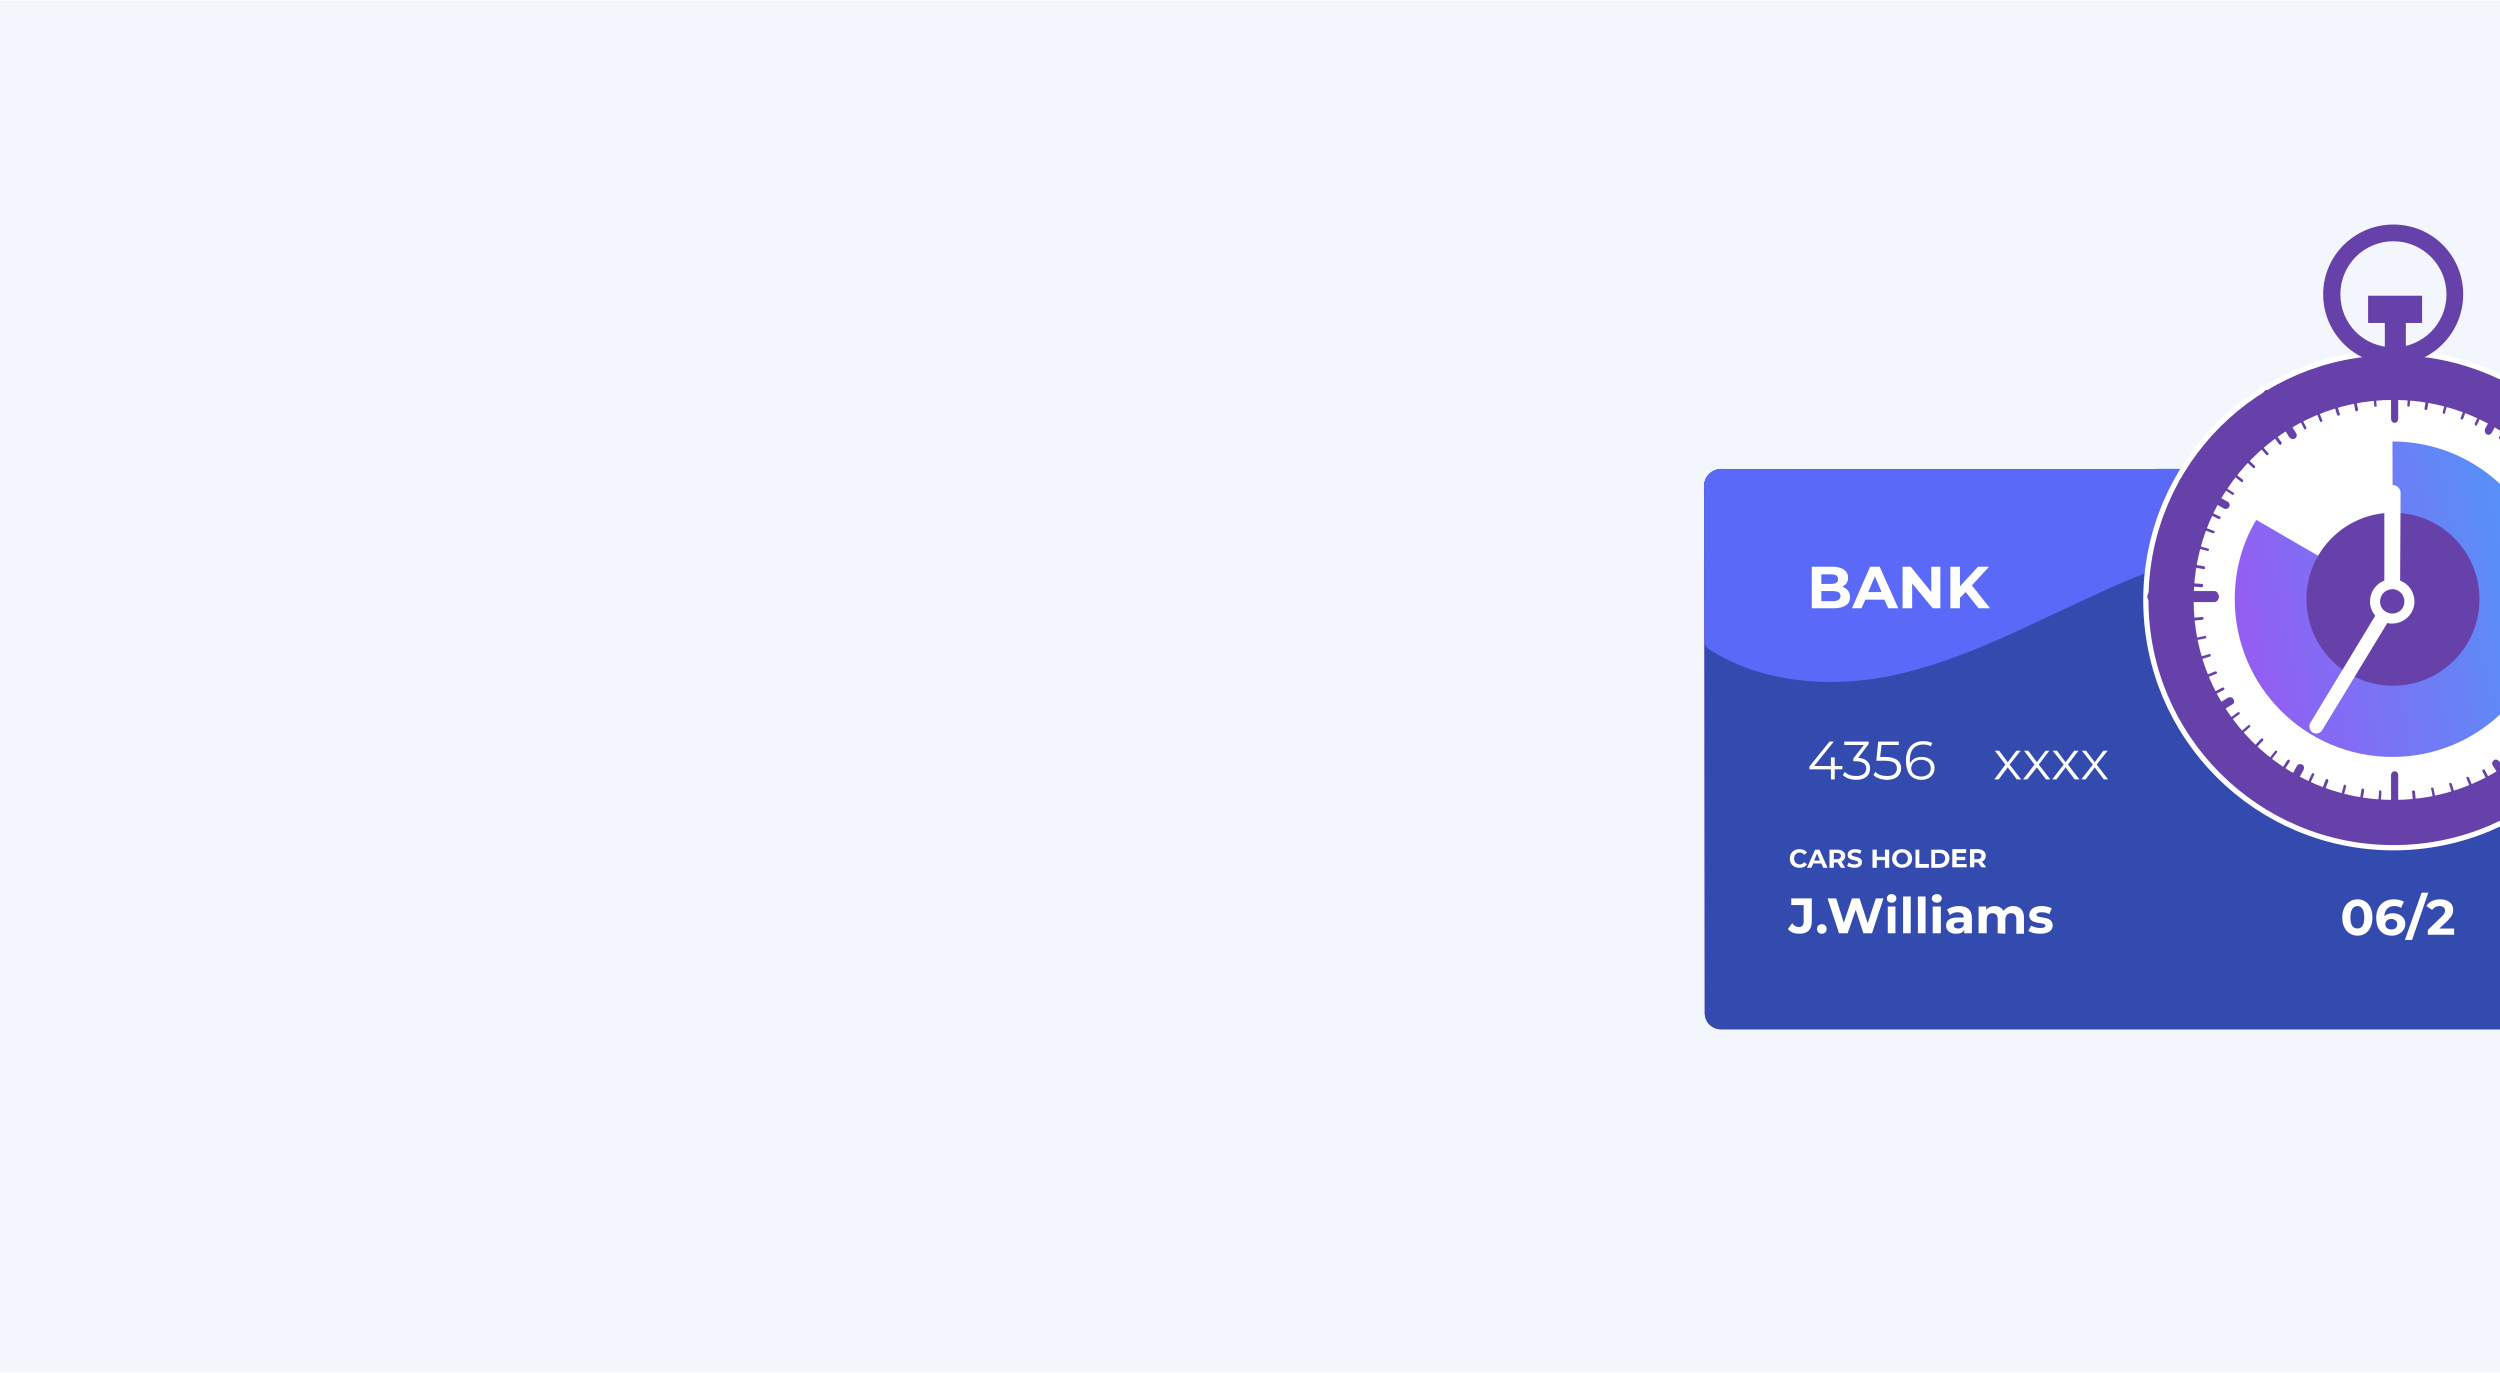 <?xml version="1.0" encoding="UTF-8"?>
<!DOCTYPE svg PUBLIC "-//W3C//DTD SVG 1.1//EN" "http://www.w3.org/Graphics/SVG/1.1/DTD/svg11.dtd">
<!-- Creator: CorelDRAW 2020 (64-Bit) -->
<svg xmlns="http://www.w3.org/2000/svg" xml:space="preserve" width="375px" height="206px" version="1.1" style="shape-rendering:geometricPrecision; text-rendering:geometricPrecision; image-rendering:optimizeQuality; fill-rule:evenodd; clip-rule:evenodd"
viewBox="0 0 52.31 28.7"
 xmlns:xlink="http://www.w3.org/1999/xlink"
 xmlns:xodm="http://www.corel.com/coreldraw/odm/2003">
 <defs>
  <style type="text/css">
   <![CDATA[
    .str0 {stroke:white;stroke-width:0.11;stroke-miterlimit:22.926}
    .fil9 {fill:none}
    .fil0 {fill:#F4F6FE}
    .fil7 {fill:#FEFEFE;fill-rule:nonzero}
    .fil3 {fill:#5A69F7;fill-rule:nonzero}
    .fil5 {fill:#6641A9;fill-rule:nonzero}
    .fil1 {fill:#925EF2;fill-rule:nonzero}
    .fil6 {fill:#F9F9F9;fill-rule:nonzero}
    .fil4 {fill:white;fill-rule:nonzero}
    .fil2 {fill:#334BAE;fill-rule:nonzero}
    .fil8 {fill:url(#id1);fill-rule:nonzero}
   ]]>
  </style>
   <clipPath id="id0">
    <path d="M0 0l52.31 0 0 28.7 -52.31 0 0 -28.7z"/>
   </clipPath>
  <linearGradient id="id1" gradientUnits="userSpaceOnUse" x1="61.22" y1="11.73" x2="47.44" y2="14.79">
   <stop offset="0" style="stop-opacity:1; stop-color:#00D9FF"/>
   <stop offset="1" style="stop-opacity:1; stop-color:#925FF2"/>
  </linearGradient>
 </defs>
 <g id="Слой_x0020_1">
  <polygon class="fil0" points="0,0 52.31,0 52.31,28.7 0,28.7 "/>
  <g style="clip-path:url(#id0)">
   <g id="_2656926641792">
    <g>
     <path id="1" class="fil1" d="M53.81 21.52l-17.8 0c-0.19,0 -0.34,-0.15 -0.34,-0.34l-0.01 -11.04c0,-0.19 0.16,-0.34 0.34,-0.34l17.78 0c0.19,0 0.37,0.16 0.37,0.35l0 11.03c0,0.19 -0.15,0.34 -0.34,0.34z"/>
     <path class="fil2" d="M53.81 21.52l-17.8 0c-0.19,0 -0.34,-0.15 -0.34,-0.34l-0.01 -11.04c0,-0.19 0.16,-0.34 0.34,-0.34l17.72 -0.01c0.19,0 0.43,0.23 0.43,0.41l0 10.98c0,0.19 -0.15,0.34 -0.34,0.34z"/>
     <path class="fil3" d="M53.68 9.79l-17.55 0.01c-0.3,-0.05 -0.52,0.15 -0.47,0.47l0.01 3.14c0,0.06 0.03,0.12 0.08,0.15 1.08,0.71 2.54,0.83 3.83,0.56 1.57,-0.33 2.99,-1.13 4.45,-1.78 1.45,-0.66 3.06,-1.19 4.63,-0.92 1.49,0.26 2.76,1.18 4.11,1.87 0.36,0.18 0.74,0.35 1.13,0.48 0.12,0.04 0.25,-0.05 0.25,-0.18l0 -3.33c0.02,-0.32 -0.13,-0.48 -0.47,-0.47z"/>
     <path class="fil4" d="M38.71 12.48c0,0.15 -0.12,0.23 -0.35,0.23l-0.45 0 0 -0.87 0.43 0c0.21,0 0.33,0.09 0.33,0.23 0,0.09 -0.05,0.15 -0.12,0.19 0.1,0.03 0.16,0.11 0.16,0.22zm-0.6 -0.48l0 0 0 0.2 0.2 0c0.1,0 0.15,-0.03 0.15,-0.1 0,-0.07 -0.05,-0.1 -0.15,-0.1l-0.2 0zm0.4 0.45l0 0c0,-0.07 -0.06,-0.1 -0.16,-0.1l-0.24 0 0 0.21 0.24 0c0.1,0 0.16,-0.03 0.16,-0.11z"/>
     <path class="fil4" d="M39.43 12.53l-0.4 0 -0.08 0.18 -0.2 0 0.38 -0.87 0.2 0 0.39 0.87 -0.21 0 -0.08 -0.18zm-0.06 -0.16l0 0 -0.14 -0.33 -0.14 0.33 0.28 0z"/>
     <polygon class="fil4" points="40.6,11.84 40.6,12.71 40.44,12.71 40.01,12.19 40.01,12.71 39.81,12.71 39.81,11.84 39.98,11.84 40.41,12.37 40.41,11.84 "/>
     <polygon class="fil4" points="41.13,12.37 41.01,12.49 41.01,12.71 40.81,12.71 40.81,11.84 41.01,11.84 41.01,12.25 41.39,11.84 41.62,11.84 41.26,12.23 41.64,12.71 41.4,12.71 "/>
     <polygon class="fil4" points="38.55,16.08 38.39,16.08 38.39,16.29 38.31,16.29 38.31,16.08 37.86,16.08 37.86,16.02 38.28,15.5 38.37,15.5 37.96,16.01 38.31,16.01 38.31,15.83 38.39,15.83 38.39,16.01 38.55,16.01 "/>
     <path class="fil4" d="M39.13 16.06c0,0.14 -0.1,0.24 -0.29,0.24 -0.11,0 -0.22,-0.04 -0.28,-0.1l0.04 -0.07c0.05,0.06 0.14,0.09 0.24,0.09 0.13,0 0.21,-0.06 0.21,-0.16 0,-0.09 -0.07,-0.15 -0.22,-0.15l-0.05 0 0 -0.06 0.22 -0.28 -0.41 0 0 -0.07 0.51 0 0 0.05 -0.22 0.29c0.17,0.01 0.25,0.1 0.25,0.22z"/>
     <path class="fil4" d="M39.78 16.06c0,0.13 -0.1,0.24 -0.29,0.24 -0.12,0 -0.23,-0.04 -0.29,-0.1l0.04 -0.07c0.05,0.06 0.14,0.09 0.25,0.09 0.13,0 0.2,-0.06 0.2,-0.16 0,-0.1 -0.06,-0.16 -0.26,-0.16l-0.17 0 0.04 -0.4 0.43 0 0 0.07 -0.36 0 -0.03 0.25 0.1 0c0.24,0 0.34,0.1 0.34,0.24z"/>
     <path class="fil4" d="M40.48 16.05c0,0.15 -0.12,0.25 -0.27,0.25 -0.22,0 -0.33,-0.15 -0.33,-0.4 0,-0.27 0.15,-0.41 0.36,-0.41 0.07,0 0.14,0.01 0.19,0.04l-0.03 0.07c-0.04,-0.03 -0.1,-0.04 -0.16,-0.04 -0.17,0 -0.28,0.11 -0.28,0.33 0,0.02 0,0.04 0.01,0.06 0.04,-0.09 0.13,-0.13 0.24,-0.13 0.16,0 0.27,0.09 0.27,0.23zm-0.08 0.01l0 0c0,-0.11 -0.08,-0.18 -0.2,-0.18 -0.13,0 -0.21,0.08 -0.21,0.18 0,0.09 0.07,0.17 0.21,0.17 0.12,0 0.2,-0.07 0.2,-0.17z"/>
     <polygon class="fil4" points="42.2,16.29 42.01,16.04 41.82,16.29 41.73,16.29 41.96,15.98 41.74,15.69 41.83,15.69 42.01,15.93 42.19,15.69 42.28,15.69 42.05,15.98 42.29,16.29 "/>
     <polygon class="fil4" points="42.81,16.29 42.62,16.04 42.42,16.29 42.33,16.29 42.57,15.98 42.35,15.69 42.44,15.69 42.62,15.93 42.8,15.69 42.88,15.69 42.66,15.98 42.9,16.29 "/>
     <polygon class="fil4" points="43.41,16.29 43.22,16.04 43.03,16.29 42.94,16.29 43.18,15.98 42.95,15.69 43.04,15.69 43.22,15.93 43.4,15.69 43.49,15.69 43.27,15.98 43.51,16.29 "/>
     <polygon class="fil4" points="44.02,16.29 43.83,16.04 43.64,16.29 43.55,16.29 43.79,15.98 43.56,15.69 43.65,15.69 43.83,15.93 44.01,15.69 44.1,15.69 43.87,15.98 44.11,16.29 "/>
     <path class="fil4" d="M37.45 17.95c0,-0.12 0.08,-0.2 0.2,-0.2 0.07,0 0.12,0.02 0.16,0.07l-0.06 0.05c-0.02,-0.03 -0.05,-0.05 -0.09,-0.05 -0.07,0 -0.12,0.05 -0.12,0.13 0,0.07 0.05,0.12 0.12,0.12 0.04,0 0.07,-0.02 0.09,-0.05l0.06 0.05c-0.04,0.05 -0.09,0.07 -0.16,0.07 -0.12,0 -0.2,-0.08 -0.2,-0.19z"/>
     <path class="fil4" d="M38.11 18.05l-0.17 0 -0.04 0.09 -0.09 0 0.17 -0.38 0.09 0 0.17 0.38 -0.09 0 -0.04 -0.09zm-0.03 -0.06l0 0 -0.06 -0.15 -0.06 0.15 0.12 0z"/>
     <path class="fil4" d="M38.52 18.14l-0.07 -0.11 -0.01 0 -0.07 0 0 0.11 -0.09 0 0 -0.38 0.16 0c0.1,0 0.17,0.05 0.17,0.13 0,0.06 -0.03,0.1 -0.08,0.12l0.08 0.13 -0.09 0zm-0.08 -0.31l0 0 -0.07 0 0 0.13 0.07 0c0.05,0 0.08,-0.03 0.08,-0.07 0,-0.04 -0.03,-0.06 -0.08,-0.06z"/>
     <path class="fil4" d="M38.65 18.1l0.03 -0.07c0.03,0.02 0.08,0.04 0.12,0.04 0.06,0 0.08,-0.02 0.08,-0.04 0,-0.07 -0.22,-0.02 -0.22,-0.16 0,-0.07 0.05,-0.12 0.16,-0.12 0.04,0 0.09,0.01 0.13,0.03l-0.03 0.07c-0.03,-0.02 -0.07,-0.03 -0.1,-0.03 -0.06,0 -0.08,0.02 -0.08,0.04 0,0.07 0.22,0.02 0.22,0.16 0,0.07 -0.05,0.12 -0.16,0.12 -0.06,0 -0.12,-0.02 -0.15,-0.04z"/>
     <polygon class="fil4" points="39.53,17.76 39.53,18.14 39.44,18.14 39.44,17.98 39.27,17.98 39.27,18.14 39.18,18.14 39.18,17.76 39.27,17.76 39.27,17.91 39.44,17.91 39.44,17.76 "/>
     <path class="fil4" d="M39.59 17.95c0,-0.12 0.09,-0.2 0.21,-0.2 0.12,0 0.21,0.08 0.21,0.2 0,0.11 -0.09,0.19 -0.21,0.19 -0.12,0 -0.21,-0.08 -0.21,-0.19zm0.33 0l0 0c0,-0.08 -0.05,-0.13 -0.12,-0.13 -0.07,0 -0.12,0.05 -0.12,0.13 0,0.07 0.05,0.12 0.12,0.12 0.07,0 0.12,-0.05 0.12,-0.12z"/>
     <polygon class="fil4" points="40.08,17.76 40.16,17.76 40.16,18.06 40.36,18.06 40.36,18.14 40.08,18.14 "/>
     <path class="fil4" d="M40.41 17.76l0.17 0c0.12,-0.01 0.21,0.07 0.21,0.18 0,0.12 -0.09,0.2 -0.21,0.2l-0.17 0 0 -0.38zm0.16 0.3l0 0c0.08,0 0.13,-0.04 0.13,-0.12 0,-0.07 -0.05,-0.11 -0.13,-0.11l-0.08 0 0 0.23 0.08 0z"/>
     <polygon class="fil4" points="41.15,18.06 41.15,18.13 40.85,18.13 40.85,17.75 41.14,17.75 41.14,17.83 40.94,17.83 40.94,17.91 41.12,17.91 41.12,17.98 40.94,17.98 40.94,18.06 "/>
     <path class="fil4" d="M41.46 18.13l-0.07 -0.1 -0.01 0 -0.07 0 0 0.1 -0.09 0 0 -0.38 0.16 0c0.11,0 0.17,0.06 0.17,0.14 0,0.06 -0.03,0.1 -0.08,0.12l0.09 0.12 -0.1 0zm-0.08 -0.3l0 0 -0.07 0 0 0.13 0.07 0c0.05,0 0.08,-0.03 0.08,-0.07 0,-0.04 -0.03,-0.06 -0.08,-0.06z"/>
     <path class="fil4" d="M49.01 19.18c0,-0.24 0.14,-0.38 0.32,-0.38 0.18,0 0.31,0.14 0.31,0.38 0,0.24 -0.13,0.38 -0.31,0.38 -0.18,0 -0.32,-0.14 -0.32,-0.38zm0.46 0l0 0c0,-0.17 -0.06,-0.24 -0.14,-0.24 -0.09,0 -0.15,0.07 -0.15,0.24 0,0.17 0.06,0.23 0.15,0.23 0.08,0 0.14,-0.06 0.14,-0.23z"/>
     <path class="fil4" d="M50.33 19.31c0,0.15 -0.13,0.25 -0.28,0.25 -0.2,0 -0.33,-0.13 -0.33,-0.37 0,-0.25 0.15,-0.39 0.37,-0.39 0.08,0 0.16,0.02 0.21,0.05l-0.06 0.13c-0.05,-0.03 -0.09,-0.04 -0.14,-0.04 -0.12,0 -0.2,0.07 -0.21,0.21 0.05,-0.04 0.11,-0.06 0.18,-0.06 0.14,0 0.26,0.09 0.26,0.22zm-0.17 0.01l0 0c0,-0.06 -0.05,-0.11 -0.12,-0.11 -0.08,0 -0.13,0.05 -0.13,0.11 0,0.07 0.05,0.11 0.13,0.11 0.07,0 0.12,-0.04 0.12,-0.11z"/>
     <polygon class="fil4" points="50.67,18.66 50.81,18.66 50.47,19.65 50.32,19.65 "/>
     <path class="fil4" d="M51.35 19.41l0 0.13 -0.55 0 0 -0.1 0.28 -0.27c0.07,-0.06 0.08,-0.1 0.08,-0.14 0,-0.05 -0.04,-0.09 -0.12,-0.09 -0.06,0 -0.11,0.03 -0.15,0.08l-0.12 -0.08c0.05,-0.09 0.16,-0.14 0.29,-0.14 0.16,0 0.27,0.08 0.27,0.22 0,0.07 -0.02,0.13 -0.12,0.23l-0.17 0.16 0.31 0z"/>
     <path class="fil4" d="M37.41 19.42l0.09 -0.12c0.04,0.06 0.09,0.08 0.14,0.08 0.07,0 0.1,-0.04 0.1,-0.12l0 -0.34 -0.26 0 0 -0.14 0.43 0 0 0.47c0,0.19 -0.09,0.27 -0.26,0.27 -0.1,0 -0.19,-0.03 -0.24,-0.1z"/>
     <path class="fil4" d="M38.02 19.42c0,-0.06 0.04,-0.1 0.1,-0.1 0.06,0 0.1,0.04 0.1,0.1 0,0.06 -0.04,0.1 -0.1,0.1 -0.06,0 -0.1,-0.04 -0.1,-0.1z"/>
     <polygon class="fil4" points="39.41,18.78 39.17,19.51 38.99,19.51 38.83,19.02 38.66,19.51 38.48,19.51 38.24,18.78 38.42,18.78 38.58,19.29 38.75,18.78 38.91,18.78 39.08,19.3 39.25,18.78 "/>
     <path class="fil4" d="M39.48 18.78c0,-0.05 0.04,-0.09 0.1,-0.09 0.06,0 0.1,0.04 0.1,0.09 0,0.05 -0.04,0.09 -0.1,0.09 -0.06,0 -0.1,-0.04 -0.1,-0.09zm0.02 0.17l0 0 0.16 0 0 0.56 -0.16 0 0 -0.56z"/>
     <polygon class="fil4" points="39.82,18.74 39.98,18.74 39.98,19.51 39.82,19.51 "/>
     <polygon class="fil4" points="40.13,18.74 40.29,18.74 40.29,19.51 40.13,19.51 "/>
     <path class="fil4" d="M40.42 18.78c0,-0.05 0.05,-0.09 0.11,-0.09 0.06,0 0.1,0.04 0.1,0.09 0,0.05 -0.04,0.09 -0.1,0.09 -0.06,0 -0.11,-0.04 -0.11,-0.09zm0.02 0.17l0 0 0.17 0 0 0.56 -0.17 0 0 -0.56z"/>
     <path class="fil4" d="M41.26 19.19l0 0.32 -0.16 0 0 -0.07c-0.03,0.06 -0.09,0.08 -0.17,0.08 -0.13,0 -0.21,-0.07 -0.21,-0.17 0,-0.1 0.07,-0.17 0.24,-0.17l0.13 0c0,-0.07 -0.04,-0.11 -0.13,-0.11 -0.06,0 -0.12,0.02 -0.16,0.06l-0.06 -0.12c0.07,-0.04 0.16,-0.07 0.25,-0.07 0.17,0 0.27,0.08 0.27,0.25zm-0.17 0.15l0 0 0 -0.06 -0.11 0c-0.07,0 -0.1,0.03 -0.1,0.06 0,0.05 0.04,0.07 0.09,0.07 0.06,0 0.1,-0.02 0.12,-0.07z"/>
     <path class="fil4" d="M42.35 19.19l0 0.33 -0.16 0 0 -0.3c0,-0.09 -0.04,-0.13 -0.11,-0.13 -0.07,0 -0.12,0.04 -0.12,0.14l0 0.29 -0.16 -0.01 0 -0.29c0,-0.09 -0.04,-0.13 -0.11,-0.13 -0.07,0 -0.12,0.04 -0.12,0.14l0 0.28 -0.17 0 0 -0.56 0.16 0 0 0.07c0.04,-0.05 0.1,-0.08 0.18,-0.08 0.07,0 0.14,0.03 0.18,0.1 0.05,-0.06 0.12,-0.1 0.2,-0.1 0.14,0 0.23,0.08 0.23,0.25z"/>
     <path class="fil4" d="M42.44 19.46l0.06 -0.11c0.05,0.03 0.13,0.05 0.19,0.05 0.08,0 0.11,-0.02 0.11,-0.05 0,-0.09 -0.34,0 -0.34,-0.22 0,-0.11 0.09,-0.19 0.26,-0.19 0.08,0 0.16,0.02 0.21,0.05l-0.05 0.12c-0.05,-0.03 -0.11,-0.04 -0.16,-0.04 -0.07,0 -0.11,0.02 -0.11,0.05 0,0.1 0.34,0 0.34,0.23 0,0.1 -0.09,0.17 -0.26,0.17 -0.1,0 -0.19,-0.02 -0.25,-0.06z"/>
    </g>
    <g>
     <g>
      <polygon class="fil5" points="53.91,9.07 53.58,8.77 54.15,8.15 54.48,8.45 "/>
      <polygon class="fil5" points="53.7,8.14 54.09,7.72 54.92,8.47 54.53,8.89 "/>
     </g>
     <g>
      <path class="fil5" d="M55.25 12.52c0,2.86 -2.32,5.18 -5.18,5.18 -2.86,0 -5.18,-2.32 -5.18,-5.18 0,-2.86 2.32,-5.18 5.18,-5.18 2.86,0 5.18,2.32 5.18,5.18z"/>
     </g>
     <g>
      <path class="fil6" d="M54.26 12.52c0,2.31 -1.88,4.19 -4.19,4.19 -2.31,0 -4.18,-1.88 -4.18,-4.19 0,-2.31 1.87,-4.18 4.18,-4.18 2.31,0 4.19,1.87 4.19,4.18z"/>
     </g>
     <g>
      <path class="fil5 str0" d="M55.26 12.54c0,2.86 -2.32,5.18 -5.18,5.18 -2.86,0 -5.18,-2.32 -5.18,-5.18 0,-2.87 2.32,-5.18 5.18,-5.18 2.86,0 5.18,2.31 5.18,5.18z"/>
     </g>
     <g>
      <path class="fil7" d="M54.27 12.54c0,2.31 -1.88,4.18 -4.19,4.18 -2.31,0 -4.18,-1.87 -4.18,-4.18 0,-2.32 1.87,-4.19 4.18,-4.19 2.31,0 4.19,1.87 4.19,4.19z"/>
     </g>
     <g>
      <g>
       <path class="fil5" d="M50.11 8.83c-0.05,0 -0.08,-0.04 -0.08,-0.09l0 -1.32c0,-0.05 0.03,-0.09 0.08,-0.09 0.04,0 0.07,0.04 0.07,0.09l0 1.32c0,0.05 -0.03,0.09 -0.07,0.09z"/>
      </g>
      <g>
       <path class="fil5" d="M50.11 17.61c-0.05,0 -0.08,-0.03 -0.08,-0.08l0 -1.33c0,-0.04 0.03,-0.08 0.08,-0.08 0.04,0 0.07,0.04 0.07,0.08l0 1.33c0,0.05 -0.03,0.08 -0.07,0.08z"/>
      </g>
      <g>
       <path class="fil5" d="M55.13 12.58l-1.33 0c-0.04,0 -0.08,-0.07 -0.08,-0.11 0,-0.05 0.04,-0.12 0.08,-0.12l1.33 0c0.04,0 0.08,0.07 0.08,0.12 0,0.04 -0.04,0.11 -0.08,0.11z"/>
      </g>
      <g>
       <path class="fil5" d="M46.34 12.58l-1.32 0c-0.05,0 -0.09,-0.07 -0.09,-0.11 0,-0.05 0.04,-0.12 0.09,-0.12l1.32 0c0.05,0 0.09,0.07 0.09,0.12 0,0.04 -0.04,0.11 -0.09,0.11z"/>
      </g>
     </g>
     <g>
      <g>
       <path class="fil5" d="M47.97 9.17c-0.02,0 -0.05,-0.02 -0.07,-0.04l-0.53 -0.86c-0.03,-0.04 -0.01,-0.09 0.03,-0.12 0.03,-0.02 0.09,-0.01 0.11,0.03l0.53 0.86c0.03,0.04 0.02,0.09 -0.02,0.12 -0.02,0 -0.03,0.01 -0.05,0.01z"/>
      </g>
      <g>
       <path class="fil5" d="M52.76 16.9c-0.03,0 -0.05,-0.01 -0.07,-0.04l-0.53 -0.86c-0.03,-0.04 -0.01,-0.09 0.02,-0.11 0.04,-0.03 0.09,-0.01 0.12,0.03l0.53 0.86c0.03,0.04 0.01,0.09 -0.02,0.11 -0.02,0.01 -0.03,0.01 -0.05,0.01z"/>
      </g>
      <g>
       <path class="fil5" d="M53.54 10.48c-0.03,0 -0.06,-0.02 -0.07,-0.04 -0.03,-0.04 -0.02,-0.09 0.02,-0.12l0.87 -0.53c0.03,-0.02 0.09,-0.01 0.11,0.03 0.02,0.04 0.01,0.09 -0.03,0.11l-0.86 0.54c-0.01,0 -0.03,0.01 -0.04,0.01z"/>
      </g>
      <g>
       <path class="fil5" d="M45.8 15.27c-0.03,0 -0.05,-0.02 -0.07,-0.04 -0.02,-0.04 -0.01,-0.09 0.03,-0.12l0.86 -0.53c0.04,-0.02 0.09,-0.01 0.11,0.03 0.03,0.04 0.02,0.09 -0.02,0.11l-0.86 0.53c-0.02,0.01 -0.03,0.02 -0.05,0.02z"/>
      </g>
     </g>
     <g>
      <g>
       <path class="fil5" d="M46.57 10.63c-0.01,0 -0.03,0 -0.04,-0.01l-0.88 -0.49c-0.04,-0.02 -0.06,-0.07 -0.04,-0.11 0.03,-0.04 0.08,-0.06 0.12,-0.03l0.88 0.49c0.04,0.02 0.06,0.07 0.03,0.11 -0.01,0.03 -0.04,0.04 -0.07,0.04z"/>
      </g>
      <g>
       <path class="fil5" d="M54.51 15.07c-0.01,0 -0.02,0 -0.04,-0.01l-0.88 -0.49c-0.04,-0.03 -0.05,-0.08 -0.03,-0.12 0.02,-0.04 0.07,-0.05 0.11,-0.03l0.89 0.49c0.04,0.03 0.05,0.08 0.03,0.12 -0.02,0.02 -0.05,0.04 -0.08,0.04z"/>
      </g>
      <g>
       <path class="fil5" d="M52.07 9.08c-0.01,0 -0.03,-0.01 -0.04,-0.01 -0.04,-0.03 -0.05,-0.08 -0.03,-0.12l0.49 -0.88c0.03,-0.04 0.08,-0.06 0.12,-0.03 0.04,0.02 0.05,0.07 0.03,0.11l-0.5 0.88c-0.01,0.03 -0.04,0.05 -0.07,0.05z"/>
      </g>
      <g>
       <path class="fil5" d="M47.64 17.02c-0.02,0 -0.03,0 -0.04,-0.01 -0.04,-0.02 -0.06,-0.07 -0.04,-0.11l0.5 -0.89c0.02,-0.04 0.07,-0.05 0.11,-0.03 0.04,0.02 0.05,0.07 0.03,0.11l-0.49 0.89c-0.02,0.02 -0.05,0.04 -0.07,0.04z"/>
      </g>
     </g>
     <g>
      <g>
       <g>
        <path class="fil5" d="M49.31 8.59c-0.01,0 -0.03,-0.01 -0.03,-0.03l-0.2 -0.99c0,-0.01 0.01,-0.03 0.02,-0.03 0.02,-0.01 0.03,0 0.04,0.02l0.2 0.99c0,0.02 -0.01,0.03 -0.03,0.04 0,0 0,0 0,0z"/>
       </g>
       <g>
        <path class="fil5" d="M51.09 17.51c-0.01,0 -0.02,-0.01 -0.03,-0.02l-0.19 -1c-0.01,-0.01 0,-0.03 0.02,-0.03 0.01,0 0.03,0.01 0.03,0.02l0.2 0.99c0,0.02 -0.01,0.03 -0.02,0.04 -0.01,0 -0.01,0 -0.01,0z"/>
       </g>
       <g>
        <path class="fil5" d="M54.06 11.76c-0.01,0 -0.02,-0.01 -0.02,-0.02 -0.01,-0.02 0,-0.03 0.02,-0.04l0.99 -0.2c0.02,0 0.03,0.01 0.04,0.03 0,0.01 -0.01,0.03 -0.03,0.03l-0.99 0.2c0,0 0,0 -0.01,0z"/>
       </g>
       <g>
        <path class="fil5" d="M45.14 13.54c-0.01,0 -0.02,-0.01 -0.02,-0.02 -0.01,-0.02 0,-0.03 0.02,-0.03l0.99 -0.2c0.02,-0.01 0.03,0 0.03,0.02 0.01,0.01 0,0.03 -0.02,0.03l-0.99 0.2c0,0 -0.01,0 -0.01,0z"/>
       </g>
      </g>
      <g>
       <g>
        <path class="fil5" d="M48.93 8.68c-0.01,0 -0.02,-0.01 -0.03,-0.02l-0.29 -0.97c-0.01,-0.01 0,-0.03 0.02,-0.03 0.01,-0.01 0.03,0 0.03,0.02l0.3 0.97c0,0.01 -0.01,0.03 -0.02,0.03 -0.01,0 -0.01,0 -0.01,0z"/>
       </g>
       <g>
        <path class="fil5" d="M51.57 17.39c-0.02,0 -0.03,-0.01 -0.03,-0.02l-0.29 -0.97c-0.01,-0.02 0,-0.03 0.01,-0.04 0.02,0 0.03,0.01 0.04,0.02l0.29 0.97c0.01,0.02 0,0.03 -0.02,0.04 0,0 0,0 0,0z"/>
       </g>
       <g>
        <path class="fil5" d="M53.97 11.38c-0.01,0 -0.02,-0.01 -0.03,-0.02 0,-0.02 0.01,-0.03 0.02,-0.04l0.97 -0.29c0.02,0 0.03,0 0.04,0.02 0,0.01 -0.01,0.03 -0.02,0.03l-0.97 0.3c-0.01,0 -0.01,0 -0.01,0z"/>
       </g>
       <g>
        <path class="fil5" d="M45.26 14.02c-0.01,0 -0.02,-0.01 -0.02,-0.02 -0.01,-0.02 0,-0.03 0.01,-0.04l0.97 -0.29c0.02,-0.01 0.03,0 0.04,0.02 0,0.01 -0.01,0.03 -0.02,0.03l-0.97 0.29c0,0.01 -0.01,0.01 -0.01,0.01z"/>
       </g>
      </g>
      <g>
       <g>
        <path class="fil5" d="M49.7 8.49c-0.01,0 -0.02,0.01 -0.02,-0.01l-0.1 -1c-0.01,-0.01 0.01,-0.02 0.02,-0.02 0.02,0 0.03,0.01 0.03,0.03l0.1 0.99c0,0.01 -0.01,0.01 -0.02,0.01 -0.01,0 -0.01,0 -0.01,0z"/>
       </g>
       <g>
        <path class="fil5" d="M50.6 17.58c-0.02,0 -0.03,-0.01 -0.03,-0.02l-0.1 -1.01c0,-0.02 0.01,-0.03 0.03,-0.03 0.01,0 0.02,0.01 0.03,0.02l0.1 1.01c0,0.02 -0.01,0.03 -0.03,0.03 0,0 0,0 0,0z"/>
       </g>
       <g>
        <path class="fil5" d="M54.12 12.12c-0.01,0 -0.02,0.01 -0.02,-0.01 -0.01,-0.01 0.01,-0.02 0.02,-0.02l1.01 -0.1c0.01,0 0.03,0.02 0.03,0.03 0,0.02 -0.01,0.01 -0.03,0.02l-1 0.08c-0.01,0 -0.01,0 -0.01,0z"/>
       </g>
       <g>
        <path class="fil5" d="M45.07 13.05c-0.01,0 -0.03,-0.01 -0.03,-0.03 0,-0.01 0.01,-0.03 0.03,-0.03l1.01 -0.1c0.01,0 0.02,0.01 0.03,0.03 0,0.01 -0.01,0.03 -0.03,0.03l-1.01 0.1c0,0 0,0 0,0z"/>
       </g>
      </g>
      <g>
       <g>
        <path class="fil5" d="M48.23 8.97c-0.01,0 -0.02,-0.01 -0.02,-0.02l-0.47 -0.9c-0.01,-0.01 0,-0.03 0.01,-0.04 0.01,0 0.03,0 0.04,0.02l0.47 0.9c0,0.01 0,0.03 -0.02,0.03 0,0 0,0.01 -0.01,0.01z"/>
       </g>
       <g>
        <path class="fil5" d="M52.44 17.03c-0.01,0 -0.02,0 -0.03,-0.01l-0.47 -0.9c0,-0.01 0,-0.03 0.02,-0.04 0.01,0 0.03,0 0.03,0.01l0.47 0.9c0.01,0.02 0,0.03 -0.01,0.04 0,0 -0.01,0 -0.01,0z"/>
       </g>
       <g>
        <path class="fil5" d="M53.68 10.68c-0.01,0 -0.01,0 -0.02,-0.01 -0.01,-0.02 0,-0.03 0.01,-0.04l0.9 -0.47c0.01,-0.01 0.03,0 0.04,0.01 0.01,0.02 0,0.03 -0.01,0.04l-0.9 0.47c-0.01,0 -0.01,0 -0.02,0z"/>
       </g>
       <g>
        <path class="fil5" d="M45.62 14.89c-0.01,0 -0.02,-0.01 -0.03,-0.02 0,-0.01 0,-0.03 0.01,-0.03l0.9 -0.47c0.02,-0.01 0.03,0 0.04,0.01 0.01,0.01 0,0.03 -0.01,0.04l-0.9 0.46c0,0.01 -0.01,0.01 -0.01,0.01z"/>
       </g>
      </g>
      <g>
       <g>
        <path class="fil5" d="M48.57 8.81c-0.02,0 -0.03,-0.01 -0.03,-0.02l-0.38 -0.93c-0.01,-0.02 0,-0.03 0.01,-0.04 0.01,-0.01 0.03,0 0.04,0.01l0.38 0.94c0.01,0.02 0,0.03 -0.01,0.04 -0.01,0 -0.01,0 -0.01,0z"/>
       </g>
       <g>
        <path class="fil5" d="M52.02 17.23c-0.01,0 -0.02,-0.01 -0.03,-0.02l-0.38 -0.94c-0.01,-0.01 0,-0.03 0.01,-0.03 0.02,-0.01 0.03,0 0.04,0.01l0.39 0.94c0,0.01 -0.01,0.03 -0.02,0.04 0,0 -0.01,0 -0.01,0z"/>
       </g>
       <g>
        <path class="fil5" d="M53.84 11.02c-0.01,0 -0.02,-0.01 -0.03,-0.02 0,-0.02 0.01,-0.03 0.02,-0.04l0.94 -0.38c0.01,-0.01 0.03,0 0.03,0.01 0.01,0.02 0,0.03 -0.01,0.04l-0.94 0.38c0,0 -0.01,0.01 -0.01,0.01z"/>
       </g>
       <g>
        <path class="fil5" d="M45.42 14.47c-0.01,0 -0.02,-0.01 -0.02,-0.02 -0.01,-0.01 0,-0.03 0.01,-0.03l0.94 -0.39c0.01,0 0.03,0 0.04,0.02 0,0.01 0,0.03 -0.02,0.03l-0.94 0.39c0,0 0,0 -0.01,0z"/>
       </g>
      </g>
     </g>
     <g>
      <g>
       <g>
        <path class="fil5" d="M51.51 8.76c0,0 -0.01,0 -0.01,0 -0.01,0 -0.02,-0.02 -0.01,-0.04l0.35 -0.95c0,-0.01 0.02,-0.02 0.03,-0.01 0.02,0 0.03,0.02 0.02,0.03l-0.35 0.95c-0.01,0.02 -0.02,0.02 -0.03,0.02z"/>
       </g>
       <g>
        <path class="fil5" d="M48.34 17.29c-0.01,0 -0.01,0 -0.01,0 -0.02,-0.01 -0.03,-0.03 -0.02,-0.04l0.35 -0.95c0.01,-0.01 0.03,-0.02 0.04,-0.02 0.01,0.01 0.02,0.03 0.02,0.04l-0.36 0.95c0,0.01 -0.01,0.02 -0.02,0.02z"/>
       </g>
       <g>
        <path class="fil5" d="M54.84 14.31c0,0 -0.01,0 -0.01,0l-0.95 -0.35c-0.02,-0.01 -0.02,-0.02 -0.02,-0.04 0.01,-0.01 0.02,-0.02 0.04,-0.01l0.95 0.35c0.01,0.01 0.02,0.02 0.01,0.04 0,0.01 -0.01,0.01 -0.02,0.01z"/>
       </g>
       <g>
        <path class="fil5" d="M46.31 11.14c0,0 0,0 -0.01,0l-0.95 -0.36c-0.01,0 -0.02,-0.02 -0.01,-0.03 0,-0.02 0.02,-0.02 0.03,-0.02l0.95 0.36c0.02,0 0.02,0.02 0.02,0.03 -0.01,0.01 -0.02,0.02 -0.03,0.02z"/>
       </g>
      </g>
      <g>
       <g>
        <path class="fil5" d="M51.14 8.64c0,0 -0.01,0 -0.01,0 -0.01,0 -0.02,-0.02 -0.02,-0.03l0.26 -0.98c0.01,-0.02 0.02,-0.02 0.04,-0.02 0.01,0 0.02,0.02 0.02,0.03l-0.27 0.98c0,0.02 -0.01,0.02 -0.02,0.02z"/>
       </g>
       <g>
        <path class="fil5" d="M48.8 17.44c0,0 0,0 0,0 -0.02,-0.01 -0.03,-0.02 -0.02,-0.04l0.26 -0.98c0,-0.01 0.01,-0.02 0.03,-0.02 0.01,0.01 0.02,0.02 0.02,0.04l-0.26 0.98c0,0.01 -0.02,0.02 -0.03,0.02z"/>
       </g>
       <g>
        <path class="fil5" d="M54.99 13.85c-0.01,0 -0.01,0 -0.01,0l-0.98 -0.26c-0.01,-0.01 -0.02,-0.02 -0.02,-0.04 0,-0.01 0.02,-0.02 0.03,-0.02l0.98 0.26c0.02,0.01 0.03,0.02 0.02,0.04 0,0.01 -0.01,0.02 -0.02,0.02z"/>
       </g>
       <g>
        <path class="fil5" d="M46.19 11.51c0,0 0,0 0,0l-0.98 -0.26c-0.02,0 -0.03,-0.02 -0.02,-0.03 0,-0.02 0.02,-0.03 0.03,-0.02l0.98 0.26c0.02,0 0.02,0.02 0.02,0.03 0,0.01 -0.01,0.02 -0.03,0.02z"/>
       </g>
      </g>
      <g>
       <g>
        <path class="fil5" d="M51.81 8.89c-0.01,0 -0.01,-0.01 -0.02,-0.01 -0.01,0 -0.01,-0.02 -0.01,-0.03l0.43 -0.92c0.01,-0.02 0.02,-0.02 0.04,-0.02 0.01,0.01 0.02,0.03 0.01,0.04l-0.43 0.92c0,0.01 -0.01,0.02 -0.02,0.02z"/>
       </g>
       <g>
        <path class="fil5" d="M47.97 17.13c-0.01,0 -0.01,0 -0.02,0 -0.01,-0.01 -0.01,-0.02 -0.01,-0.04l0.43 -0.91c0.01,-0.02 0.02,-0.02 0.04,-0.02 0.01,0.01 0.02,0.02 0.01,0.04l-0.43 0.92c0,0.01 -0.01,0.01 -0.02,0.01z"/>
       </g>
       <g>
        <path class="fil5" d="M54.68 14.68c0,0 0,0 -0.01,0l-0.92 -0.43c-0.01,0 -0.02,-0.02 -0.01,-0.03 0.01,-0.02 0.02,-0.02 0.04,-0.02l0.92 0.43c0.01,0.01 0.02,0.02 0.01,0.04 -0.01,0.01 -0.02,0.01 -0.03,0.01z"/>
       </g>
       <g>
        <path class="fil5" d="M46.44 10.84c-0.01,0 -0.01,0 -0.02,0l-0.91 -0.43c-0.02,0 -0.02,-0.02 -0.02,-0.03 0.01,-0.02 0.03,-0.02 0.04,-0.02l0.92 0.43c0.01,0.01 0.02,0.02 0.01,0.04 0,0.01 -0.01,0.01 -0.02,0.01z"/>
       </g>
      </g>
      <g>
       <g>
        <path class="fil5" d="M50.4 8.49c0,0 -0.01,0 -0.01,0 -0.01,0 -0.02,0 -0.02,-0.02l0.07 -1c0,-0.02 0.02,-0.02 0.03,-0.02 0.02,0 0.03,0.02 0.03,0.03l-0.08 1c0,0.01 -0.01,0.01 -0.02,0.01z"/>
       </g>
       <g>
        <path class="fil5" d="M49.73 17.53c0,0 0,0 0,0 -0.02,0 -0.03,0.02 -0.03,0l0.08 -0.99c0,-0.02 0.01,-0.02 0.03,-0.02 0.01,0 0.02,0.02 0.02,0.03l-0.07 0.98c0,0.02 -0.01,0 -0.03,0z"/>
       </g>
       <g>
        <path class="fil5" d="M55.14 12.97c0,0 0,0 0,0l-1.01 -0.1c-0.02,0 -0.03,-0.03 -0.03,-0.04 0.01,-0.02 0.02,-0.03 0.03,-0.03l1.01 0.07c0.02,0 0.03,0.04 0.03,0.05 0,0.02 -0.01,0.05 -0.03,0.05z"/>
       </g>
       <g>
        <path class="fil5" d="M46.07 12.27c0,0 0,0 0,0l-1.01 -0.08c-0.02,0 -0.03,-0.02 -0.03,-0.03 0,-0.02 0.02,-0.03 0.03,-0.03l1.01 0.07c0.02,0 0.03,0.02 0.03,0.04 0,0.01 -0.02,0.03 -0.03,0.03z"/>
       </g>
      </g>
      <g>
       <g>
        <path class="fil5" d="M50.76 8.56c0,0 0,0 0,0 -0.02,0 -0.03,-0.01 -0.03,-0.03l0.17 -1c0,-0.01 0.02,-0.03 0.03,-0.02 0.02,0 0.03,0.01 0.02,0.03l-0.16 1c0,0.01 -0.01,0.02 -0.03,0.02z"/>
       </g>
       <g>
        <path class="fil5" d="M49.27 17.54c0,0 0,0 0,0 -0.02,-0.01 -0.03,-0.02 -0.02,-0.03l0.16 -1c0,-0.02 0.02,-0.03 0.03,-0.03 0.02,0.01 0.03,0.02 0.03,0.03l-0.17 1c0,0.02 -0.01,0.03 -0.03,0.03z"/>
       </g>
       <g>
        <path class="fil5" d="M55.09 13.38c0,0 0,0 -0.01,0l-1 -0.17c-0.01,0 -0.02,-0.02 -0.02,-0.03 0,-0.02 0.02,-0.03 0.03,-0.02l1 0.16c0.02,0 0.03,0.02 0.03,0.03 -0.01,0.02 -0.02,0.03 -0.03,0.03z"/>
       </g>
       <g>
        <path class="fil5" d="M46.11 11.89c0,0 0,0 0,0l-1 -0.17c-0.02,0 -0.03,-0.01 -0.02,-0.03 0,-0.01 0.01,-0.02 0.03,-0.02l1 0.16c0.01,0.01 0.02,0.02 0.02,0.04 0,0.01 -0.01,0.02 -0.03,0.02z"/>
       </g>
      </g>
     </g>
     <g>
      <g>
       <g>
        <path class="fil5" d="M53.15 9.89c-0.01,0 -0.02,0 -0.03,-0.01 -0.01,-0.01 0,-0.03 0.01,-0.04l0.76 -0.66c0.01,-0.01 0.03,-0.01 0.04,0 0.01,0.01 0.01,0.03 0,0.04l-0.77 0.66c0,0.01 -0.01,0.01 -0.01,0.01z"/>
       </g>
       <g>
        <path class="fil5" d="M46.29 15.88c-0.01,0 -0.01,-0.01 -0.02,-0.01 -0.01,-0.02 -0.01,-0.03 0,-0.04l0.77 -0.67c0.01,-0.01 0.03,-0.01 0.04,0 0.01,0.01 0.01,0.03 -0.01,0.04l-0.76 0.67c0,0 -0.01,0.01 -0.02,0.01z"/>
       </g>
       <g>
        <path class="fil5" d="M53.43 16.36c-0.01,0 -0.02,-0.01 -0.02,-0.01l-0.67 -0.76c-0.01,-0.02 -0.01,-0.03 0,-0.04 0.01,-0.01 0.03,-0.01 0.04,0l0.67 0.76c0.01,0.01 0.01,0.03 -0.01,0.04 0,0.01 -0.01,0.01 -0.01,0.01z"/>
       </g>
       <g>
        <path class="fil5" d="M47.44 9.51c-0.01,0 -0.01,-0.01 -0.02,-0.01l-0.67 -0.77c-0.01,-0.01 0,-0.03 0.01,-0.04 0.01,-0.01 0.03,-0.01 0.04,0.01l0.66 0.76c0.01,0.01 0.01,0.03 0,0.04 -0.01,0 -0.01,0.01 -0.02,0.01z"/>
       </g>
      </g>
      <g>
       <g>
        <path class="fil5" d="M52.87 9.61c0,0 -0.01,0 -0.02,-0.01 -0.01,-0.01 -0.01,-0.03 0,-0.04l0.7 -0.73c0.01,-0.02 0.03,-0.02 0.04,-0.01 0.01,0.01 0.01,0.03 0,0.04l-0.7 0.74c0,0.01 -0.01,0.01 -0.02,0.01z"/>
       </g>
       <g>
        <path class="fil5" d="M46.63 16.23c0,0 -0.01,0 -0.02,-0.01 -0.01,-0.01 -0.01,-0.03 0,-0.04l0.7 -0.74c0.01,-0.01 0.03,-0.01 0.04,0 0.01,0.01 0.01,0.03 0,0.04l-0.7 0.74c0,0.01 -0.01,0.01 -0.02,0.01z"/>
       </g>
       <g>
        <path class="fil5" d="M53.78 16.02c-0.01,0 -0.01,0 -0.02,-0.01l-0.74 -0.69c-0.01,-0.01 -0.01,-0.03 0,-0.04 0.01,-0.01 0.03,-0.01 0.04,0l0.74 0.69c0.01,0.01 0.01,0.03 0,0.04 -0.01,0.01 -0.01,0.01 -0.02,0.01z"/>
       </g>
       <g>
        <path class="fil5" d="M47.16 9.78c-0.01,0 -0.01,-0.01 -0.02,-0.01l-0.74 -0.7c-0.01,-0.01 -0.01,-0.02 0,-0.03 0.01,-0.02 0.03,-0.02 0.04,-0.01l0.74 0.7c0.01,0.01 0.01,0.03 0,0.04 -0.01,0 -0.01,0.01 -0.02,0.01z"/>
       </g>
      </g>
      <g>
       <g>
        <path class="fil5" d="M53.36 10.16c-0.01,0 -0.01,0 -0.02,-0.01 -0.01,-0.01 -0.01,-0.03 0.01,-0.04l0.82 -0.59c0.01,-0.01 0.02,-0.01 0.03,0 0.01,0.01 0.01,0.03 0,0.04l-0.82 0.6c-0.01,0 -0.01,0 -0.02,0z"/>
       </g>
       <g>
        <path class="fil5" d="M46.02 15.53c-0.01,0 -0.02,0 -0.02,-0.01 -0.01,-0.01 -0.01,-0.03 0,-0.04l0.82 -0.59c0.01,-0.01 0.03,-0.01 0.04,0 0.01,0.01 0.01,0.03 -0.01,0.04l-0.81 0.6c-0.01,0 -0.01,0 -0.02,0z"/>
       </g>
       <g>
        <path class="fil5" d="M53.08 16.63c0,0 -0.01,0 -0.02,-0.01l-0.6 -0.82c0,-0.01 0,-0.03 0.01,-0.04 0.01,-0.01 0.03,0 0.04,0.01l0.6 0.82c0.01,0.01 0,0.03 -0.01,0.04 0,0 -0.01,0 -0.02,0z"/>
       </g>
       <g>
        <path class="fil5" d="M47.71 9.29c0,0 -0.01,-0.01 -0.02,-0.01l-0.6 -0.82c-0.01,-0.01 0,-0.03 0.01,-0.04 0.01,-0.01 0.03,-0.01 0.04,0.01l0.6 0.81c0.01,0.02 0,0.03 -0.01,0.04 0,0.01 -0.01,0.01 -0.02,0.01z"/>
       </g>
      </g>
      <g>
       <g>
        <path class="fil5" d="M52.31 9.17c0,0 -0.01,0 -0.01,-0.01 -0.01,0 -0.02,-0.02 -0.01,-0.03l0.56 -0.85c0,-0.02 0.02,-0.02 0.03,-0.01 0.02,0.01 0.02,0.02 0.01,0.04l-0.55 0.85c-0.01,0 -0.02,0.01 -0.03,0.01z"/>
       </g>
       <g>
        <path class="fil5" d="M47.33 16.78c0,0 -0.01,0 -0.01,0 -0.02,-0.01 -0.02,-0.03 -0.01,-0.04l0.55 -0.85c0.01,-0.01 0.03,-0.02 0.04,-0.01 0.01,0.01 0.02,0.03 0.01,0.04l-0.56 0.85c0,0.01 -0.01,0.01 -0.02,0.01z"/>
       </g>
       <g>
        <path class="fil5" d="M54.33 15.32c0,0 -0.01,0 -0.01,-0.01l-0.85 -0.55c-0.02,-0.01 -0.02,-0.03 -0.01,-0.04 0.01,-0.01 0.02,-0.01 0.04,-0.01l0.85 0.56c0.01,0.01 0.01,0.02 0,0.04 0,0 -0.01,0.01 -0.02,0.01z"/>
       </g>
       <g>
        <path class="fil5" d="M46.72 10.34c-0.01,0 -0.01,-0.01 -0.02,-0.01l-0.84 -0.55c-0.02,-0.01 -0.02,-0.03 -0.01,-0.04 0.01,-0.01 0.02,-0.02 0.04,-0.01l0.84 0.56c0.02,0 0.02,0.02 0.01,0.03 0,0.01 -0.01,0.02 -0.02,0.02z"/>
       </g>
      </g>
      <g>
       <g>
        <path class="fil5" d="M52.58 9.36c0,0 -0.01,0 -0.02,-0.01 -0.01,-0.01 -0.01,-0.02 0,-0.04l0.62 -0.8c0.01,-0.01 0.03,-0.01 0.04,0 0.01,0.01 0.01,0.03 0,0.04l-0.62 0.8c0,0 -0.01,0.01 -0.02,0.01z"/>
       </g>
       <g>
        <path class="fil5" d="M47 16.54c-0.01,0 -0.01,0 -0.02,0 -0.01,-0.01 -0.01,-0.03 0,-0.04l0.62 -0.8c0.01,-0.01 0.02,-0.02 0.04,-0.01 0.01,0.01 0.01,0.03 0,0.04l-0.62 0.8c-0.01,0.01 -0.01,0.01 -0.02,0.01z"/>
       </g>
       <g>
        <path class="fil5" d="M54.09 15.65c0,0 -0.01,0 -0.01,0l-0.8 -0.63c-0.02,0 -0.02,-0.02 -0.01,-0.03 0.01,-0.02 0.03,-0.02 0.04,-0.01l0.8 0.62c0.01,0.01 0.01,0.03 0,0.04 0,0.01 -0.01,0.01 -0.02,0.01z"/>
       </g>
       <g>
        <path class="fil5" d="M46.91 10.07c-0.01,0 -0.01,0 -0.02,-0.01l-0.8 -0.62c-0.01,-0.01 -0.01,-0.02 0,-0.04 0.01,-0.01 0.02,-0.01 0.04,0l0.8 0.62c0.01,0.01 0.01,0.03 0,0.04 0,0.01 -0.01,0.01 -0.02,0.01z"/>
       </g>
      </g>
     </g>
     <g>
      <path class="fil8" d="M47.21 10.86c-0.29,0.48 -0.45,1.05 -0.45,1.66 0,1.82 1.47,3.3 3.3,3.3 1.82,0 3.3,-1.48 3.3,-3.3 0,-1.82 -1.48,-3.3 -3.3,-3.3l0.01 3.3 -2.86 -1.66z"/>
     </g>
     <g>
      <path class="fil5" d="M51.88 12.52c0,1 -0.81,1.81 -1.81,1.81 -1,0 -1.81,-0.81 -1.81,-1.81 0,-1 0.81,-1.81 1.81,-1.81 1,0 1.81,0.81 1.81,1.81z"/>
     </g>
     <polygon class="fil5" points="50.34,7.28 49.9,7.28 49.9,6.44 50.34,6.44 "/>
     <polygon class="fil5" points="49.55,6.74 49.55,6.17 50.68,6.17 50.68,6.74 "/>
     <path class="fil5" d="M50.08 4.68c-0.81,0 -1.47,0.65 -1.47,1.46 0,0.81 0.66,1.47 1.47,1.47 0.81,0 1.46,-0.66 1.46,-1.47 0,-0.81 -0.65,-1.46 -1.46,-1.46zm0 2.57l0 0c-0.62,0 -1.11,-0.49 -1.11,-1.11 0,-0.61 0.49,-1.11 1.11,-1.11 0.61,0 1.11,0.5 1.11,1.11 0,0.62 -0.5,1.11 -1.11,1.11z"/>
     <g>
      <path class="fil7" d="M48.34 15.11l1.46 -2.41c-0.01,-0.03 -0.02,-0.07 -0.02,-0.11l0 -0.02c0,-0.17 0.14,-0.31 0.31,-0.31 0.17,0 0.3,0.14 0.3,0.31l0 0.02c0,0.17 -0.14,0.3 -0.3,0.3 -0.02,0 -0.04,0 -0.06,0l-1.44 2.37c-0.04,0.07 -0.13,0.09 -0.2,0.05 -0.06,-0.04 -0.09,-0.13 -0.05,-0.2z"/>
      <path class="fil7" d="M49.82 12.57c0,-0.14 0.1,-0.24 0.24,-0.24 0.13,0 0.23,0.11 0.23,0.24 0,0.13 -0.1,0.24 -0.24,0.24 -0.13,-0.01 -0.23,-0.11 -0.23,-0.24zm-0.23 0c0,0.25 0.21,0.46 0.46,0.46 0.26,0 0.47,-0.21 0.47,-0.46 0,-0.2 -0.12,-0.37 -0.3,-0.44 0,0 0,0 0,0l0.01 -1.83c0,-0.1 -0.08,-0.17 -0.17,-0.17 -0.09,0 -0.17,0.07 -0.17,0.16l0 1.83c0,0.01 0,0.01 0,0.01 -0.18,0.07 -0.3,0.24 -0.3,0.44z"/>
      <path class="fil5" d="M49.8 12.57c0,-0.15 0.12,-0.26 0.26,-0.26 0.14,0 0.25,0.12 0.25,0.26 0,0.14 -0.11,0.25 -0.25,0.25 -0.15,0 -0.26,-0.11 -0.26,-0.25z"/>
     </g>
    </g>
   </g>
  </g>
  <polygon class="fil9" points="0,0 52.31,0 52.31,28.7 0,28.7 "/>
 </g>
</svg>
